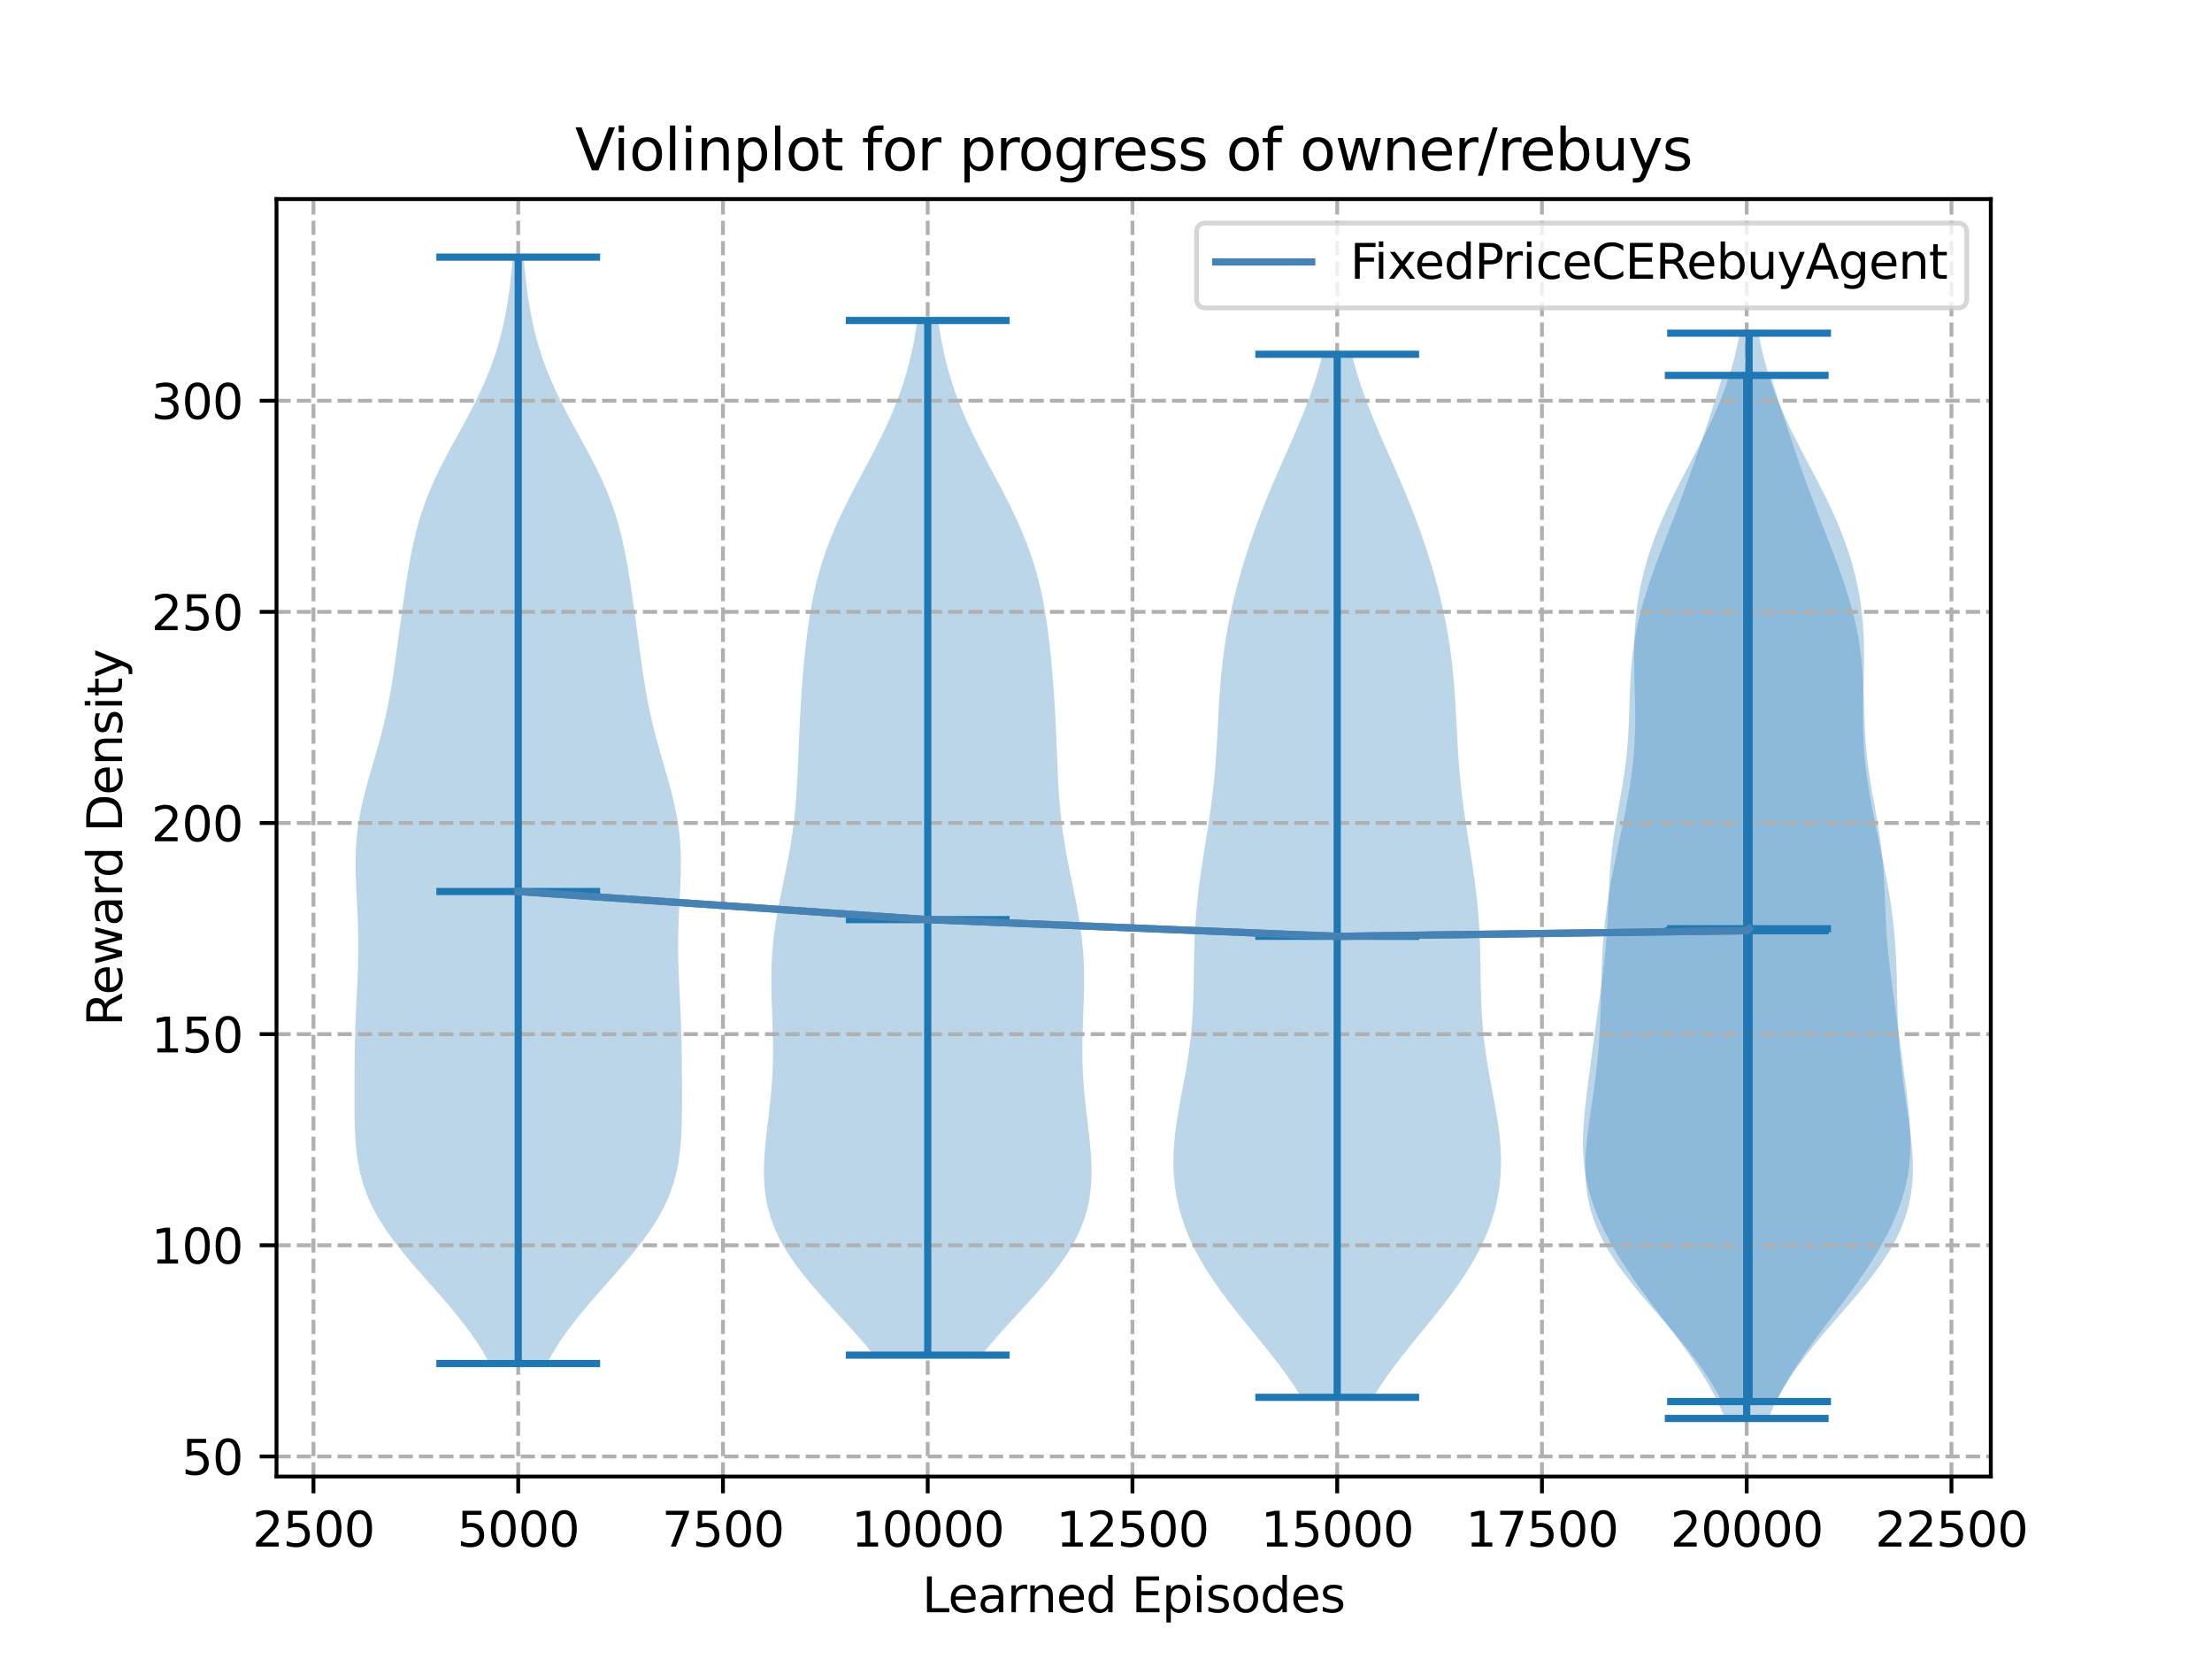 <?xml version="1.0" encoding="utf-8" standalone="no"?>
<!DOCTYPE svg PUBLIC "-//W3C//DTD SVG 1.1//EN"
  "http://www.w3.org/Graphics/SVG/1.1/DTD/svg11.dtd">
<svg xmlns:xlink="http://www.w3.org/1999/xlink" width="460.8pt" height="345.6pt" viewBox="0 0 460.8 345.6" xmlns="http://www.w3.org/2000/svg" version="1.1">
 <defs>
  <style type="text/css">*{stroke-linejoin: round; stroke-linecap: butt}</style>
 </defs>
 <g id="figure_1">
  <g id="patch_1">
   <path d="M 0 345.6 
L 460.8 345.6 
L 460.8 0 
L 0 0 
z
" style="fill: #ffffff"/>
  </g>
  <g id="axes_1">
   <g id="patch_2">
    <path d="M 57.6 307.584 
L 414.72 307.584 
L 414.72 41.472 
L 57.6 41.472 
z
" style="fill: #ffffff"/>
   </g>
   <g id="PolyCollection_1">
    <path d="M 113.907 284.052 
L 102.002 284.052 
L 100.694 281.724 
L 99.217 279.396 
L 97.58 277.067 
L 95.797 274.739 
L 93.892 272.411 
L 91.895 270.083 
L 89.845 267.755 
L 87.784 265.427 
L 85.757 263.099 
L 83.81 260.771 
L 81.986 258.442 
L 80.322 256.114 
L 78.848 253.786 
L 77.581 251.458 
L 76.529 249.13 
L 75.687 246.802 
L 75.043 244.474 
L 74.574 242.146 
L 74.251 239.818 
L 74.045 237.489 
L 73.924 235.161 
L 73.863 232.833 
L 73.838 230.505 
L 73.833 228.177 
L 73.839 225.849 
L 73.851 223.521 
L 73.872 221.193 
L 73.904 218.864 
L 73.951 216.536 
L 74.017 214.208 
L 74.103 211.88 
L 74.204 209.552 
L 74.316 207.224 
L 74.427 204.896 
L 74.525 202.568 
L 74.599 200.239 
L 74.638 197.911 
L 74.635 195.583 
L 74.589 193.255 
L 74.504 190.927 
L 74.392 188.599 
L 74.27 186.271 
L 74.159 183.943 
L 74.084 181.615 
L 74.067 179.286 
L 74.131 176.958 
L 74.29 174.63 
L 74.554 172.302 
L 74.926 169.974 
L 75.396 167.646 
L 75.952 165.318 
L 76.573 162.99 
L 77.236 160.661 
L 77.915 158.333 
L 78.585 156.005 
L 79.228 153.677 
L 79.827 151.349 
L 80.373 149.021 
L 80.863 146.693 
L 81.3 144.365 
L 81.692 142.037 
L 82.049 139.708 
L 82.381 137.38 
L 82.7 135.052 
L 83.014 132.724 
L 83.328 130.396 
L 83.648 128.068 
L 83.975 125.74 
L 84.312 123.412 
L 84.665 121.083 
L 85.04 118.755 
L 85.449 116.427 
L 85.904 114.099 
L 86.423 111.771 
L 87.022 109.443 
L 87.714 107.115 
L 88.512 104.787 
L 89.419 102.458 
L 90.432 100.13 
L 91.541 97.802 
L 92.73 95.474 
L 93.974 93.146 
L 95.248 90.818 
L 96.524 88.49 
L 97.773 86.162 
L 98.973 83.834 
L 100.101 81.505 
L 101.143 79.177 
L 102.089 76.849 
L 102.933 74.521 
L 103.677 72.193 
L 104.323 69.865 
L 104.878 67.537 
L 105.352 65.209 
L 105.753 62.88 
L 106.093 60.552 
L 106.38 58.224 
L 106.625 55.896 
L 106.833 53.568 
L 109.077 53.568 
L 109.077 53.568 
L 109.285 55.896 
L 109.529 58.224 
L 109.817 60.552 
L 110.156 62.88 
L 110.558 65.209 
L 111.032 67.537 
L 111.587 69.865 
L 112.233 72.193 
L 112.976 74.521 
L 113.821 76.849 
L 114.767 79.177 
L 115.809 81.505 
L 116.937 83.834 
L 118.136 86.162 
L 119.386 88.49 
L 120.662 90.818 
L 121.936 93.146 
L 123.18 95.474 
L 124.368 97.802 
L 125.478 100.13 
L 126.491 102.458 
L 127.398 104.787 
L 128.195 107.115 
L 128.888 109.443 
L 129.487 111.771 
L 130.005 114.099 
L 130.461 116.427 
L 130.869 118.755 
L 131.245 121.083 
L 131.597 123.412 
L 131.935 125.74 
L 132.262 128.068 
L 132.581 130.396 
L 132.896 132.724 
L 133.21 135.052 
L 133.528 137.38 
L 133.861 139.708 
L 134.218 142.037 
L 134.609 144.365 
L 135.047 146.693 
L 135.537 149.021 
L 136.083 151.349 
L 136.682 153.677 
L 137.324 156.005 
L 137.995 158.333 
L 138.674 160.661 
L 139.336 162.99 
L 139.957 165.318 
L 140.513 167.646 
L 140.984 169.974 
L 141.355 172.302 
L 141.62 174.63 
L 141.779 176.958 
L 141.842 179.286 
L 141.826 181.615 
L 141.75 183.943 
L 141.639 186.271 
L 141.517 188.599 
L 141.405 190.927 
L 141.321 193.255 
L 141.275 195.583 
L 141.272 197.911 
L 141.311 200.239 
L 141.385 202.568 
L 141.483 204.896 
L 141.594 207.224 
L 141.705 209.552 
L 141.807 211.88 
L 141.892 214.208 
L 141.959 216.536 
L 142.006 218.864 
L 142.038 221.193 
L 142.058 223.521 
L 142.071 225.849 
L 142.077 228.177 
L 142.072 230.505 
L 142.047 232.833 
L 141.985 235.161 
L 141.865 237.489 
L 141.658 239.818 
L 141.336 242.146 
L 140.866 244.474 
L 140.222 246.802 
L 139.381 249.13 
L 138.329 251.458 
L 137.062 253.786 
L 135.587 256.114 
L 133.924 258.442 
L 132.1 260.771 
L 130.153 263.099 
L 128.126 265.427 
L 126.065 267.755 
L 124.014 270.083 
L 122.018 272.411 
L 120.113 274.739 
L 118.33 277.067 
L 116.692 279.396 
L 115.216 281.724 
L 113.907 284.052 
z
" clip-path="url(#p957ec226a8)" style="fill: #1f77b4; fill-opacity: 0.3"/>
   </g>
   <g id="PolyCollection_2">
    <path d="M 204.459 282.292 
L 182.061 282.292 
L 180.262 280.115 
L 178.363 277.938 
L 176.395 275.761 
L 174.393 273.584 
L 172.396 271.407 
L 170.441 269.23 
L 168.568 267.053 
L 166.813 264.876 
L 165.206 262.699 
L 163.772 260.522 
L 162.529 258.345 
L 161.487 256.168 
L 160.648 253.991 
L 160.009 251.814 
L 159.556 249.636 
L 159.274 247.459 
L 159.143 245.282 
L 159.138 243.105 
L 159.235 240.928 
L 159.408 238.751 
L 159.633 236.574 
L 159.885 234.397 
L 160.145 232.22 
L 160.392 230.043 
L 160.613 227.866 
L 160.793 225.689 
L 160.927 223.512 
L 161.011 221.335 
L 161.044 219.158 
L 161.033 216.981 
L 160.985 214.804 
L 160.913 212.627 
L 160.83 210.449 
L 160.753 208.272 
L 160.697 206.095 
L 160.678 203.918 
L 160.708 201.741 
L 160.798 199.564 
L 160.955 197.387 
L 161.179 195.21 
L 161.468 193.033 
L 161.816 190.856 
L 162.211 188.679 
L 162.64 186.502 
L 163.087 184.325 
L 163.537 182.148 
L 163.973 179.971 
L 164.384 177.794 
L 164.758 175.617 
L 165.089 173.439 
L 165.373 171.262 
L 165.61 169.085 
L 165.804 166.908 
L 165.961 164.731 
L 166.088 162.554 
L 166.193 160.377 
L 166.285 158.2 
L 166.372 156.023 
L 166.461 153.846 
L 166.556 151.669 
L 166.663 149.492 
L 166.783 147.315 
L 166.919 145.138 
L 167.071 142.961 
L 167.241 140.784 
L 167.43 138.607 
L 167.639 136.429 
L 167.871 134.252 
L 168.132 132.075 
L 168.427 129.898 
L 168.764 127.721 
L 169.15 125.544 
L 169.594 123.367 
L 170.103 121.19 
L 170.685 119.013 
L 171.345 116.836 
L 172.085 114.659 
L 172.906 112.482 
L 173.804 110.305 
L 174.776 108.128 
L 175.811 105.951 
L 176.899 103.774 
L 178.026 101.597 
L 179.179 99.42 
L 180.339 97.242 
L 181.492 95.065 
L 182.621 92.888 
L 183.71 90.711 
L 184.746 88.534 
L 185.717 86.357 
L 186.615 84.18 
L 187.435 82.003 
L 188.174 79.826 
L 188.834 77.649 
L 189.418 75.472 
L 189.931 73.295 
L 190.38 71.118 
L 190.773 68.941 
L 191.117 66.764 
L 195.403 66.764 
L 195.403 66.764 
L 195.747 68.941 
L 196.14 71.118 
L 196.589 73.295 
L 197.102 75.472 
L 197.686 77.649 
L 198.346 79.826 
L 199.085 82.003 
L 199.905 84.18 
L 200.803 86.357 
L 201.775 88.534 
L 202.81 90.711 
L 203.899 92.888 
L 205.028 95.065 
L 206.181 97.242 
L 207.341 99.42 
L 208.494 101.597 
L 209.621 103.774 
L 210.709 105.951 
L 211.744 108.128 
L 212.716 110.305 
L 213.614 112.482 
L 214.435 114.659 
L 215.175 116.836 
L 215.835 119.013 
L 216.417 121.19 
L 216.926 123.367 
L 217.37 125.544 
L 217.756 127.721 
L 218.093 129.898 
L 218.388 132.075 
L 218.649 134.252 
L 218.881 136.429 
L 219.09 138.607 
L 219.279 140.784 
L 219.449 142.961 
L 219.601 145.138 
L 219.737 147.315 
L 219.857 149.492 
L 219.964 151.669 
L 220.059 153.846 
L 220.148 156.023 
L 220.235 158.2 
L 220.327 160.377 
L 220.432 162.554 
L 220.559 164.731 
L 220.716 166.908 
L 220.91 169.085 
L 221.147 171.262 
L 221.431 173.439 
L 221.762 175.617 
L 222.136 177.794 
L 222.547 179.971 
L 222.983 182.148 
L 223.433 184.325 
L 223.88 186.502 
L 224.309 188.679 
L 224.704 190.856 
L 225.052 193.033 
L 225.341 195.21 
L 225.565 197.387 
L 225.722 199.564 
L 225.812 201.741 
L 225.842 203.918 
L 225.823 206.095 
L 225.767 208.272 
L 225.69 210.449 
L 225.607 212.627 
L 225.535 214.804 
L 225.487 216.981 
L 225.476 219.158 
L 225.509 221.335 
L 225.593 223.512 
L 225.727 225.689 
L 225.908 227.866 
L 226.128 230.043 
L 226.375 232.22 
L 226.635 234.397 
L 226.887 236.574 
L 227.112 238.751 
L 227.285 240.928 
L 227.382 243.105 
L 227.377 245.282 
L 227.246 247.459 
L 226.964 249.636 
L 226.512 251.814 
L 225.872 253.991 
L 225.033 256.168 
L 223.991 258.345 
L 222.748 260.522 
L 221.314 262.699 
L 219.707 264.876 
L 217.952 267.053 
L 216.079 269.23 
L 214.124 271.407 
L 212.127 273.584 
L 210.125 275.761 
L 208.157 277.938 
L 206.258 280.115 
L 204.459 282.292 
z
" clip-path="url(#p957ec226a8)" style="fill: #1f77b4; fill-opacity: 0.3"/>
   </g>
   <g id="PolyCollection_3">
    <path d="M 286.05 291.089 
L 271.081 291.089 
L 269.705 288.895 
L 268.206 286.7 
L 266.601 284.505 
L 264.911 282.31 
L 263.159 280.115 
L 261.373 277.92 
L 259.581 275.726 
L 257.811 273.531 
L 256.089 271.336 
L 254.441 269.141 
L 252.887 266.946 
L 251.443 264.751 
L 250.124 262.557 
L 248.938 260.362 
L 247.891 258.167 
L 246.985 255.972 
L 246.221 253.777 
L 245.598 251.583 
L 245.113 249.388 
L 244.763 247.193 
L 244.541 244.998 
L 244.443 242.803 
L 244.459 240.608 
L 244.58 238.414 
L 244.791 236.219 
L 245.079 234.024 
L 245.427 231.829 
L 245.815 229.634 
L 246.225 227.439 
L 246.637 225.245 
L 247.034 223.05 
L 247.401 220.855 
L 247.726 218.66 
L 248 216.465 
L 248.221 214.27 
L 248.39 212.076 
L 248.512 209.881 
L 248.594 207.686 
L 248.648 205.491 
L 248.686 203.296 
L 248.72 201.101 
L 248.761 198.907 
L 248.822 196.712 
L 248.911 194.517 
L 249.034 192.322 
L 249.195 190.127 
L 249.397 187.932 
L 249.639 185.738 
L 249.917 183.543 
L 250.225 181.348 
L 250.557 179.153 
L 250.903 176.958 
L 251.255 174.763 
L 251.603 172.569 
L 251.936 170.374 
L 252.248 168.179 
L 252.533 165.984 
L 252.785 163.789 
L 253.004 161.594 
L 253.191 159.4 
L 253.35 157.205 
L 253.486 155.01 
L 253.606 152.815 
L 253.72 150.62 
L 253.836 148.426 
L 253.963 146.231 
L 254.11 144.036 
L 254.283 141.841 
L 254.49 139.646 
L 254.736 137.451 
L 255.024 135.257 
L 255.356 133.062 
L 255.735 130.867 
L 256.161 128.672 
L 256.632 126.477 
L 257.148 124.282 
L 257.706 122.088 
L 258.306 119.893 
L 258.946 117.698 
L 259.626 115.503 
L 260.344 113.308 
L 261.101 111.113 
L 261.897 108.919 
L 262.731 106.724 
L 263.601 104.529 
L 264.505 102.334 
L 265.437 100.139 
L 266.39 97.944 
L 267.357 95.75 
L 268.327 93.555 
L 269.289 91.36 
L 270.232 89.165 
L 271.144 86.97 
L 272.015 84.775 
L 272.837 82.581 
L 273.602 80.386 
L 274.305 78.191 
L 274.943 75.996 
L 275.516 73.801 
L 281.615 73.801 
L 281.615 73.801 
L 282.187 75.996 
L 282.825 78.191 
L 283.529 80.386 
L 284.294 82.581 
L 285.115 84.775 
L 285.987 86.97 
L 286.899 89.165 
L 287.842 91.36 
L 288.804 93.555 
L 289.774 95.75 
L 290.74 97.944 
L 291.694 100.139 
L 292.626 102.334 
L 293.529 104.529 
L 294.399 106.724 
L 295.233 108.919 
L 296.029 111.113 
L 296.786 113.308 
L 297.505 115.503 
L 298.184 117.698 
L 298.824 119.893 
L 299.424 122.088 
L 299.983 124.282 
L 300.498 126.477 
L 300.97 128.672 
L 301.395 130.867 
L 301.774 133.062 
L 302.107 135.257 
L 302.395 137.451 
L 302.64 139.646 
L 302.847 141.841 
L 303.021 144.036 
L 303.167 146.231 
L 303.294 148.426 
L 303.41 150.62 
L 303.524 152.815 
L 303.645 155.01 
L 303.781 157.205 
L 303.939 159.4 
L 304.126 161.594 
L 304.345 163.789 
L 304.598 165.984 
L 304.882 168.179 
L 305.194 170.374 
L 305.528 172.569 
L 305.875 174.763 
L 306.227 176.958 
L 306.574 179.153 
L 306.905 181.348 
L 307.214 183.543 
L 307.492 185.738 
L 307.733 187.932 
L 307.935 190.127 
L 308.097 192.322 
L 308.22 194.517 
L 308.308 196.712 
L 308.369 198.907 
L 308.411 201.101 
L 308.445 203.296 
L 308.482 205.491 
L 308.536 207.686 
L 308.619 209.881 
L 308.74 212.076 
L 308.909 214.27 
L 309.13 216.465 
L 309.405 218.66 
L 309.729 220.855 
L 310.096 223.05 
L 310.493 225.245 
L 310.906 227.439 
L 311.315 229.634 
L 311.704 231.829 
L 312.051 234.024 
L 312.339 236.219 
L 312.551 238.414 
L 312.671 240.608 
L 312.687 242.803 
L 312.589 244.998 
L 312.368 247.193 
L 312.017 249.388 
L 311.533 251.583 
L 310.91 253.777 
L 310.146 255.972 
L 309.24 258.167 
L 308.192 260.362 
L 307.006 262.557 
L 305.687 264.751 
L 304.244 266.946 
L 302.689 269.141 
L 301.041 271.336 
L 299.32 273.531 
L 297.549 275.726 
L 295.757 277.92 
L 293.971 280.115 
L 292.219 282.31 
L 290.529 284.505 
L 288.924 286.7 
L 287.426 288.895 
L 286.05 291.089 
z
" clip-path="url(#p957ec226a8)" style="fill: #1f77b4; fill-opacity: 0.3"/>
   </g>
   <g id="PolyCollection_4">
    <path d="M 368.378 295.488 
L 359.362 295.488 
L 358.422 293.293 
L 357.359 291.098 
L 356.177 288.904 
L 354.882 286.709 
L 353.482 284.514 
L 351.992 282.319 
L 350.428 280.124 
L 348.811 277.929 
L 347.161 275.735 
L 345.499 273.54 
L 343.847 271.345 
L 342.226 269.15 
L 340.652 266.955 
L 339.143 264.76 
L 337.712 262.566 
L 336.372 260.371 
L 335.135 258.176 
L 334.009 255.981 
L 333.004 253.786 
L 332.129 251.591 
L 331.39 249.397 
L 330.79 247.202 
L 330.33 245.007 
L 330.009 242.812 
L 329.819 240.617 
L 329.748 238.422 
L 329.782 236.228 
L 329.901 234.033 
L 330.088 231.838 
L 330.321 229.643 
L 330.585 227.448 
L 330.867 225.253 
L 331.155 223.059 
L 331.447 220.864 
L 331.739 218.669 
L 332.033 216.474 
L 332.331 214.279 
L 332.634 212.084 
L 332.942 209.89 
L 333.251 207.695 
L 333.556 205.5 
L 333.847 203.305 
L 334.117 201.11 
L 334.358 198.915 
L 334.562 196.721 
L 334.729 194.526 
L 334.862 192.331 
L 334.968 190.136 
L 335.059 187.941 
L 335.151 185.747 
L 335.258 183.552 
L 335.396 181.357 
L 335.577 179.162 
L 335.808 176.967 
L 336.089 174.772 
L 336.418 172.578 
L 336.783 170.383 
L 337.171 168.188 
L 337.563 165.993 
L 337.943 163.798 
L 338.293 161.603 
L 338.6 159.409 
L 338.856 157.214 
L 339.057 155.019 
L 339.207 152.824 
L 339.315 150.629 
L 339.394 148.434 
L 339.461 146.24 
L 339.534 144.045 
L 339.632 141.85 
L 339.772 139.655 
L 339.969 137.46 
L 340.232 135.265 
L 340.569 133.071 
L 340.984 130.876 
L 341.476 128.681 
L 342.041 126.486 
L 342.675 124.291 
L 343.37 122.096 
L 344.117 119.902 
L 344.906 117.707 
L 345.726 115.512 
L 346.568 113.317 
L 347.422 111.122 
L 348.279 108.927 
L 349.129 106.733 
L 349.969 104.538 
L 350.792 102.343 
L 351.598 100.148 
L 352.385 97.953 
L 353.156 95.758 
L 353.912 93.564 
L 354.655 91.369 
L 355.389 89.174 
L 356.114 86.979 
L 356.83 84.784 
L 357.533 82.59 
L 358.221 80.395 
L 358.887 78.2 
L 368.854 78.2 
L 368.854 78.2 
L 369.52 80.395 
L 370.207 82.59 
L 370.911 84.784 
L 371.627 86.979 
L 372.352 89.174 
L 373.085 91.369 
L 373.829 93.564 
L 374.585 95.758 
L 375.356 97.953 
L 376.143 100.148 
L 376.949 102.343 
L 377.772 104.538 
L 378.612 106.733 
L 379.462 108.927 
L 380.319 111.122 
L 381.172 113.317 
L 382.015 115.512 
L 382.835 117.707 
L 383.624 119.902 
L 384.371 122.096 
L 385.066 124.291 
L 385.7 126.486 
L 386.265 128.681 
L 386.757 130.876 
L 387.172 133.071 
L 387.509 135.265 
L 387.772 137.46 
L 387.968 139.655 
L 388.108 141.85 
L 388.207 144.045 
L 388.28 146.24 
L 388.347 148.434 
L 388.426 150.629 
L 388.533 152.824 
L 388.684 155.019 
L 388.885 157.214 
L 389.141 159.409 
L 389.448 161.603 
L 389.798 163.798 
L 390.178 165.993 
L 390.57 168.188 
L 390.958 170.383 
L 391.323 172.578 
L 391.652 174.772 
L 391.933 176.967 
L 392.164 179.162 
L 392.345 181.357 
L 392.483 183.552 
L 392.59 185.747 
L 392.681 187.941 
L 392.773 190.136 
L 392.879 192.331 
L 393.011 194.526 
L 393.179 196.721 
L 393.383 198.915 
L 393.623 201.11 
L 393.893 203.305 
L 394.185 205.5 
L 394.49 207.695 
L 394.799 209.89 
L 395.107 212.084 
L 395.41 214.279 
L 395.708 216.474 
L 396.002 218.669 
L 396.294 220.864 
L 396.585 223.059 
L 396.874 225.253 
L 397.155 227.448 
L 397.42 229.643 
L 397.653 231.838 
L 397.839 234.033 
L 397.959 236.228 
L 397.993 238.422 
L 397.922 240.617 
L 397.732 242.812 
L 397.41 245.007 
L 396.951 247.202 
L 396.351 249.397 
L 395.612 251.591 
L 394.736 253.786 
L 393.732 255.981 
L 392.606 258.176 
L 391.369 260.371 
L 390.029 262.566 
L 388.598 264.76 
L 387.089 266.955 
L 385.515 269.15 
L 383.893 271.345 
L 382.242 273.54 
L 380.58 275.735 
L 378.93 277.929 
L 377.312 280.124 
L 375.749 282.319 
L 374.259 284.514 
L 372.859 286.709 
L 371.563 288.904 
L 370.382 291.098 
L 369.319 293.293 
L 368.378 295.488 
z
" clip-path="url(#p957ec226a8)" style="fill: #1f77b4; fill-opacity: 0.3"/>
   </g>
   <g id="PolyCollection_5">
    <path d="M 370.038 291.969 
L 358.692 291.969 
L 357.491 289.721 
L 356.139 287.473 
L 354.64 285.225 
L 353.005 282.977 
L 351.252 280.728 
L 349.403 278.48 
L 347.486 276.232 
L 345.534 273.984 
L 343.583 271.736 
L 341.668 269.488 
L 339.825 267.24 
L 338.09 264.991 
L 336.492 262.743 
L 335.055 260.495 
L 333.799 258.247 
L 332.736 255.999 
L 331.87 253.751 
L 331.2 251.503 
L 330.718 249.254 
L 330.41 247.006 
L 330.259 244.758 
L 330.243 242.51 
L 330.341 240.262 
L 330.529 238.014 
L 330.783 235.766 
L 331.083 233.517 
L 331.408 231.269 
L 331.741 229.021 
L 332.064 226.773 
L 332.367 224.525 
L 332.64 222.277 
L 332.875 220.029 
L 333.069 217.78 
L 333.223 215.532 
L 333.339 213.284 
L 333.424 211.036 
L 333.486 208.788 
L 333.537 206.54 
L 333.588 204.291 
L 333.652 202.043 
L 333.74 199.795 
L 333.861 197.547 
L 334.025 195.299 
L 334.236 193.051 
L 334.495 190.803 
L 334.802 188.554 
L 335.153 186.306 
L 335.544 184.058 
L 335.967 181.81 
L 336.415 179.562 
L 336.879 177.314 
L 337.352 175.066 
L 337.824 172.817 
L 338.286 170.569 
L 338.73 168.321 
L 339.145 166.073 
L 339.522 163.825 
L 339.853 161.577 
L 340.131 159.329 
L 340.349 157.08 
L 340.506 154.832 
L 340.603 152.584 
L 340.644 150.336 
L 340.639 148.088 
L 340.599 145.84 
L 340.539 143.592 
L 340.474 141.343 
L 340.423 139.095 
L 340.4 136.847 
L 340.42 134.599 
L 340.495 132.351 
L 340.636 130.103 
L 340.849 127.855 
L 341.141 125.606 
L 341.515 123.358 
L 341.972 121.11 
L 342.516 118.862 
L 343.146 116.614 
L 343.862 114.366 
L 344.663 112.118 
L 345.546 109.869 
L 346.506 107.621 
L 347.536 105.373 
L 348.626 103.125 
L 349.763 100.877 
L 350.932 98.629 
L 352.117 96.381 
L 353.3 94.132 
L 354.462 91.884 
L 355.587 89.636 
L 356.659 87.388 
L 357.665 85.14 
L 358.595 82.892 
L 359.441 80.643 
L 360.2 78.395 
L 360.872 76.147 
L 361.459 73.899 
L 361.966 71.651 
L 362.4 69.403 
L 366.331 69.403 
L 366.331 69.403 
L 366.764 71.651 
L 367.271 73.899 
L 367.858 76.147 
L 368.53 78.395 
L 369.29 80.643 
L 370.136 82.892 
L 371.065 85.14 
L 372.071 87.388 
L 373.143 89.636 
L 374.268 91.884 
L 375.431 94.132 
L 376.613 96.381 
L 377.798 98.629 
L 378.968 100.877 
L 380.105 103.125 
L 381.194 105.373 
L 382.224 107.621 
L 383.184 109.869 
L 384.067 112.118 
L 384.868 114.366 
L 385.584 116.614 
L 386.214 118.862 
L 386.758 121.11 
L 387.216 123.358 
L 387.589 125.606 
L 387.881 127.855 
L 388.094 130.103 
L 388.235 132.351 
L 388.311 134.599 
L 388.331 136.847 
L 388.308 139.095 
L 388.256 141.343 
L 388.192 143.592 
L 388.131 145.84 
L 388.091 148.088 
L 388.086 150.336 
L 388.127 152.584 
L 388.224 154.832 
L 388.381 157.08 
L 388.6 159.329 
L 388.877 161.577 
L 389.208 163.825 
L 389.586 166.073 
L 390.001 168.321 
L 390.444 170.569 
L 390.907 172.817 
L 391.379 175.066 
L 391.851 177.314 
L 392.316 179.562 
L 392.763 181.81 
L 393.186 184.058 
L 393.577 186.306 
L 393.929 188.554 
L 394.236 190.803 
L 394.495 193.051 
L 394.705 195.299 
L 394.869 197.547 
L 394.991 199.795 
L 395.079 202.043 
L 395.142 204.291 
L 395.193 206.54 
L 395.244 208.788 
L 395.306 211.036 
L 395.391 213.284 
L 395.508 215.532 
L 395.661 217.78 
L 395.856 220.029 
L 396.091 222.277 
L 396.363 224.525 
L 396.666 226.773 
L 396.99 229.021 
L 397.322 231.269 
L 397.647 233.517 
L 397.947 235.766 
L 398.202 238.014 
L 398.39 240.262 
L 398.487 242.51 
L 398.472 244.758 
L 398.32 247.006 
L 398.012 249.254 
L 397.53 251.503 
L 396.86 253.751 
L 395.995 255.999 
L 394.931 258.247 
L 393.675 260.495 
L 392.239 262.743 
L 390.64 264.991 
L 388.905 267.24 
L 387.063 269.488 
L 385.148 271.736 
L 383.196 273.984 
L 381.244 276.232 
L 379.328 278.48 
L 377.479 280.728 
L 375.725 282.977 
L 374.091 285.225 
L 372.591 287.473 
L 371.239 289.721 
L 370.038 291.969 
z
" clip-path="url(#p957ec226a8)" style="fill: #1f77b4; fill-opacity: 0.3"/>
   </g>
   <g id="matplotlib.axis_1">
    <g id="xtick_1">
     <g id="line2d_1">
      <path d="M 65.302 307.584 
L 65.302 41.472 
" clip-path="url(#p957ec226a8)" style="fill: none; stroke-dasharray: 2.96,1.28; stroke-dashoffset: 0; stroke: #b0b0b0; stroke-width: 0.8"/>
     </g>
     <g id="line2d_2">
      <defs>
       <path id="m21ee8ec025" d="M 0 0 
L 0 3.5 
" style="stroke: #000000; stroke-width: 0.8"/>
      </defs>
      <g>
       <use xlink:href="#m21ee8ec025" x="65.302" y="307.584" style="stroke: #000000; stroke-width: 0.8"/>
      </g>
     </g>
     <g id="text_1">
      <!-- 2500 -->
      <g transform="translate(52.577 322.182)scale(0.1 -0.1)">
       <defs>
        <path id="DejaVuSans-32" d="M 1228 531 
L 3431 531 
L 3431 0 
L 469 0 
L 469 531 
Q 828 903 1448 1529 
Q 2069 2156 2228 2338 
Q 2531 2678 2651 2914 
Q 2772 3150 2772 3378 
Q 2772 3750 2511 3984 
Q 2250 4219 1831 4219 
Q 1534 4219 1204 4116 
Q 875 4013 500 3803 
L 500 4441 
Q 881 4594 1212 4672 
Q 1544 4750 1819 4750 
Q 2544 4750 2975 4387 
Q 3406 4025 3406 3419 
Q 3406 3131 3298 2873 
Q 3191 2616 2906 2266 
Q 2828 2175 2409 1742 
Q 1991 1309 1228 531 
z
" transform="scale(0.016)"/>
        <path id="DejaVuSans-35" d="M 691 4666 
L 3169 4666 
L 3169 4134 
L 1269 4134 
L 1269 2991 
Q 1406 3038 1543 3061 
Q 1681 3084 1819 3084 
Q 2600 3084 3056 2656 
Q 3513 2228 3513 1497 
Q 3513 744 3044 326 
Q 2575 -91 1722 -91 
Q 1428 -91 1123 -41 
Q 819 9 494 109 
L 494 744 
Q 775 591 1075 516 
Q 1375 441 1709 441 
Q 2250 441 2565 725 
Q 2881 1009 2881 1497 
Q 2881 1984 2565 2268 
Q 2250 2553 1709 2553 
Q 1456 2553 1204 2497 
Q 953 2441 691 2322 
L 691 4666 
z
" transform="scale(0.016)"/>
        <path id="DejaVuSans-30" d="M 2034 4250 
Q 1547 4250 1301 3770 
Q 1056 3291 1056 2328 
Q 1056 1369 1301 889 
Q 1547 409 2034 409 
Q 2525 409 2770 889 
Q 3016 1369 3016 2328 
Q 3016 3291 2770 3770 
Q 2525 4250 2034 4250 
z
M 2034 4750 
Q 2819 4750 3233 4129 
Q 3647 3509 3647 2328 
Q 3647 1150 3233 529 
Q 2819 -91 2034 -91 
Q 1250 -91 836 529 
Q 422 1150 422 2328 
Q 422 3509 836 4129 
Q 1250 4750 2034 4750 
z
" transform="scale(0.016)"/>
       </defs>
       <use xlink:href="#DejaVuSans-32"/>
       <use xlink:href="#DejaVuSans-35" x="63.623"/>
       <use xlink:href="#DejaVuSans-30" x="127.246"/>
       <use xlink:href="#DejaVuSans-30" x="190.869"/>
      </g>
     </g>
    </g>
    <g id="xtick_2">
     <g id="line2d_3">
      <path d="M 107.955 307.584 
L 107.955 41.472 
" clip-path="url(#p957ec226a8)" style="fill: none; stroke-dasharray: 2.96,1.28; stroke-dashoffset: 0; stroke: #b0b0b0; stroke-width: 0.8"/>
     </g>
     <g id="line2d_4">
      <g>
       <use xlink:href="#m21ee8ec025" x="107.955" y="307.584" style="stroke: #000000; stroke-width: 0.8"/>
      </g>
     </g>
     <g id="text_2">
      <!-- 5000 -->
      <g transform="translate(95.23 322.182)scale(0.1 -0.1)">
       <use xlink:href="#DejaVuSans-35"/>
       <use xlink:href="#DejaVuSans-30" x="63.623"/>
       <use xlink:href="#DejaVuSans-30" x="127.246"/>
       <use xlink:href="#DejaVuSans-30" x="190.869"/>
      </g>
     </g>
    </g>
    <g id="xtick_3">
     <g id="line2d_5">
      <path d="M 150.607 307.584 
L 150.607 41.472 
" clip-path="url(#p957ec226a8)" style="fill: none; stroke-dasharray: 2.96,1.28; stroke-dashoffset: 0; stroke: #b0b0b0; stroke-width: 0.8"/>
     </g>
     <g id="line2d_6">
      <g>
       <use xlink:href="#m21ee8ec025" x="150.607" y="307.584" style="stroke: #000000; stroke-width: 0.8"/>
      </g>
     </g>
     <g id="text_3">
      <!-- 7500 -->
      <g transform="translate(137.882 322.182)scale(0.1 -0.1)">
       <defs>
        <path id="DejaVuSans-37" d="M 525 4666 
L 3525 4666 
L 3525 4397 
L 1831 0 
L 1172 0 
L 2766 4134 
L 525 4134 
L 525 4666 
z
" transform="scale(0.016)"/>
       </defs>
       <use xlink:href="#DejaVuSans-37"/>
       <use xlink:href="#DejaVuSans-35" x="63.623"/>
       <use xlink:href="#DejaVuSans-30" x="127.246"/>
       <use xlink:href="#DejaVuSans-30" x="190.869"/>
      </g>
     </g>
    </g>
    <g id="xtick_4">
     <g id="line2d_7">
      <path d="M 193.26 307.584 
L 193.26 41.472 
" clip-path="url(#p957ec226a8)" style="fill: none; stroke-dasharray: 2.96,1.28; stroke-dashoffset: 0; stroke: #b0b0b0; stroke-width: 0.8"/>
     </g>
     <g id="line2d_8">
      <g>
       <use xlink:href="#m21ee8ec025" x="193.26" y="307.584" style="stroke: #000000; stroke-width: 0.8"/>
      </g>
     </g>
     <g id="text_4">
      <!-- 10000 -->
      <g transform="translate(177.354 322.182)scale(0.1 -0.1)">
       <defs>
        <path id="DejaVuSans-31" d="M 794 531 
L 1825 531 
L 1825 4091 
L 703 3866 
L 703 4441 
L 1819 4666 
L 2450 4666 
L 2450 531 
L 3481 531 
L 3481 0 
L 794 0 
L 794 531 
z
" transform="scale(0.016)"/>
       </defs>
       <use xlink:href="#DejaVuSans-31"/>
       <use xlink:href="#DejaVuSans-30" x="63.623"/>
       <use xlink:href="#DejaVuSans-30" x="127.246"/>
       <use xlink:href="#DejaVuSans-30" x="190.869"/>
       <use xlink:href="#DejaVuSans-30" x="254.492"/>
      </g>
     </g>
    </g>
    <g id="xtick_5">
     <g id="line2d_9">
      <path d="M 235.913 307.584 
L 235.913 41.472 
" clip-path="url(#p957ec226a8)" style="fill: none; stroke-dasharray: 2.96,1.28; stroke-dashoffset: 0; stroke: #b0b0b0; stroke-width: 0.8"/>
     </g>
     <g id="line2d_10">
      <g>
       <use xlink:href="#m21ee8ec025" x="235.913" y="307.584" style="stroke: #000000; stroke-width: 0.8"/>
      </g>
     </g>
     <g id="text_5">
      <!-- 12500 -->
      <g transform="translate(220.006 322.182)scale(0.1 -0.1)">
       <use xlink:href="#DejaVuSans-31"/>
       <use xlink:href="#DejaVuSans-32" x="63.623"/>
       <use xlink:href="#DejaVuSans-35" x="127.246"/>
       <use xlink:href="#DejaVuSans-30" x="190.869"/>
       <use xlink:href="#DejaVuSans-30" x="254.492"/>
      </g>
     </g>
    </g>
    <g id="xtick_6">
     <g id="line2d_11">
      <path d="M 278.565 307.584 
L 278.565 41.472 
" clip-path="url(#p957ec226a8)" style="fill: none; stroke-dasharray: 2.96,1.28; stroke-dashoffset: 0; stroke: #b0b0b0; stroke-width: 0.8"/>
     </g>
     <g id="line2d_12">
      <g>
       <use xlink:href="#m21ee8ec025" x="278.565" y="307.584" style="stroke: #000000; stroke-width: 0.8"/>
      </g>
     </g>
     <g id="text_6">
      <!-- 15000 -->
      <g transform="translate(262.659 322.182)scale(0.1 -0.1)">
       <use xlink:href="#DejaVuSans-31"/>
       <use xlink:href="#DejaVuSans-35" x="63.623"/>
       <use xlink:href="#DejaVuSans-30" x="127.246"/>
       <use xlink:href="#DejaVuSans-30" x="190.869"/>
       <use xlink:href="#DejaVuSans-30" x="254.492"/>
      </g>
     </g>
    </g>
    <g id="xtick_7">
     <g id="line2d_13">
      <path d="M 321.218 307.584 
L 321.218 41.472 
" clip-path="url(#p957ec226a8)" style="fill: none; stroke-dasharray: 2.96,1.28; stroke-dashoffset: 0; stroke: #b0b0b0; stroke-width: 0.8"/>
     </g>
     <g id="line2d_14">
      <g>
       <use xlink:href="#m21ee8ec025" x="321.218" y="307.584" style="stroke: #000000; stroke-width: 0.8"/>
      </g>
     </g>
     <g id="text_7">
      <!-- 17500 -->
      <g transform="translate(305.312 322.182)scale(0.1 -0.1)">
       <use xlink:href="#DejaVuSans-31"/>
       <use xlink:href="#DejaVuSans-37" x="63.623"/>
       <use xlink:href="#DejaVuSans-35" x="127.246"/>
       <use xlink:href="#DejaVuSans-30" x="190.869"/>
       <use xlink:href="#DejaVuSans-30" x="254.492"/>
      </g>
     </g>
    </g>
    <g id="xtick_8">
     <g id="line2d_15">
      <path d="M 363.87 307.584 
L 363.87 41.472 
" clip-path="url(#p957ec226a8)" style="fill: none; stroke-dasharray: 2.96,1.28; stroke-dashoffset: 0; stroke: #b0b0b0; stroke-width: 0.8"/>
     </g>
     <g id="line2d_16">
      <g>
       <use xlink:href="#m21ee8ec025" x="363.87" y="307.584" style="stroke: #000000; stroke-width: 0.8"/>
      </g>
     </g>
     <g id="text_8">
      <!-- 20000 -->
      <g transform="translate(347.964 322.182)scale(0.1 -0.1)">
       <use xlink:href="#DejaVuSans-32"/>
       <use xlink:href="#DejaVuSans-30" x="63.623"/>
       <use xlink:href="#DejaVuSans-30" x="127.246"/>
       <use xlink:href="#DejaVuSans-30" x="190.869"/>
       <use xlink:href="#DejaVuSans-30" x="254.492"/>
      </g>
     </g>
    </g>
    <g id="xtick_9">
     <g id="line2d_17">
      <path d="M 406.523 307.584 
L 406.523 41.472 
" clip-path="url(#p957ec226a8)" style="fill: none; stroke-dasharray: 2.96,1.28; stroke-dashoffset: 0; stroke: #b0b0b0; stroke-width: 0.8"/>
     </g>
     <g id="line2d_18">
      <g>
       <use xlink:href="#m21ee8ec025" x="406.523" y="307.584" style="stroke: #000000; stroke-width: 0.8"/>
      </g>
     </g>
     <g id="text_9">
      <!-- 22500 -->
      <g transform="translate(390.617 322.182)scale(0.1 -0.1)">
       <use xlink:href="#DejaVuSans-32"/>
       <use xlink:href="#DejaVuSans-32" x="63.623"/>
       <use xlink:href="#DejaVuSans-35" x="127.246"/>
       <use xlink:href="#DejaVuSans-30" x="190.869"/>
       <use xlink:href="#DejaVuSans-30" x="254.492"/>
      </g>
     </g>
    </g>
    <g id="text_10">
     <!-- Learned Episodes -->
     <g transform="translate(192.102 335.861)scale(0.1 -0.1)">
      <defs>
       <path id="DejaVuSans-4c" d="M 628 4666 
L 1259 4666 
L 1259 531 
L 3531 531 
L 3531 0 
L 628 0 
L 628 4666 
z
" transform="scale(0.016)"/>
       <path id="DejaVuSans-65" d="M 3597 1894 
L 3597 1613 
L 953 1613 
Q 991 1019 1311 708 
Q 1631 397 2203 397 
Q 2534 397 2845 478 
Q 3156 559 3463 722 
L 3463 178 
Q 3153 47 2828 -22 
Q 2503 -91 2169 -91 
Q 1331 -91 842 396 
Q 353 884 353 1716 
Q 353 2575 817 3079 
Q 1281 3584 2069 3584 
Q 2775 3584 3186 3129 
Q 3597 2675 3597 1894 
z
M 3022 2063 
Q 3016 2534 2758 2815 
Q 2500 3097 2075 3097 
Q 1594 3097 1305 2825 
Q 1016 2553 972 2059 
L 3022 2063 
z
" transform="scale(0.016)"/>
       <path id="DejaVuSans-61" d="M 2194 1759 
Q 1497 1759 1228 1600 
Q 959 1441 959 1056 
Q 959 750 1161 570 
Q 1363 391 1709 391 
Q 2188 391 2477 730 
Q 2766 1069 2766 1631 
L 2766 1759 
L 2194 1759 
z
M 3341 1997 
L 3341 0 
L 2766 0 
L 2766 531 
Q 2569 213 2275 61 
Q 1981 -91 1556 -91 
Q 1019 -91 701 211 
Q 384 513 384 1019 
Q 384 1609 779 1909 
Q 1175 2209 1959 2209 
L 2766 2209 
L 2766 2266 
Q 2766 2663 2505 2880 
Q 2244 3097 1772 3097 
Q 1472 3097 1187 3025 
Q 903 2953 641 2809 
L 641 3341 
Q 956 3463 1253 3523 
Q 1550 3584 1831 3584 
Q 2591 3584 2966 3190 
Q 3341 2797 3341 1997 
z
" transform="scale(0.016)"/>
       <path id="DejaVuSans-72" d="M 2631 2963 
Q 2534 3019 2420 3045 
Q 2306 3072 2169 3072 
Q 1681 3072 1420 2755 
Q 1159 2438 1159 1844 
L 1159 0 
L 581 0 
L 581 3500 
L 1159 3500 
L 1159 2956 
Q 1341 3275 1631 3429 
Q 1922 3584 2338 3584 
Q 2397 3584 2469 3576 
Q 2541 3569 2628 3553 
L 2631 2963 
z
" transform="scale(0.016)"/>
       <path id="DejaVuSans-6e" d="M 3513 2113 
L 3513 0 
L 2938 0 
L 2938 2094 
Q 2938 2591 2744 2837 
Q 2550 3084 2163 3084 
Q 1697 3084 1428 2787 
Q 1159 2491 1159 1978 
L 1159 0 
L 581 0 
L 581 3500 
L 1159 3500 
L 1159 2956 
Q 1366 3272 1645 3428 
Q 1925 3584 2291 3584 
Q 2894 3584 3203 3211 
Q 3513 2838 3513 2113 
z
" transform="scale(0.016)"/>
       <path id="DejaVuSans-64" d="M 2906 2969 
L 2906 4863 
L 3481 4863 
L 3481 0 
L 2906 0 
L 2906 525 
Q 2725 213 2448 61 
Q 2172 -91 1784 -91 
Q 1150 -91 751 415 
Q 353 922 353 1747 
Q 353 2572 751 3078 
Q 1150 3584 1784 3584 
Q 2172 3584 2448 3432 
Q 2725 3281 2906 2969 
z
M 947 1747 
Q 947 1113 1208 752 
Q 1469 391 1925 391 
Q 2381 391 2643 752 
Q 2906 1113 2906 1747 
Q 2906 2381 2643 2742 
Q 2381 3103 1925 3103 
Q 1469 3103 1208 2742 
Q 947 2381 947 1747 
z
" transform="scale(0.016)"/>
       <path id="DejaVuSans-20" transform="scale(0.016)"/>
       <path id="DejaVuSans-45" d="M 628 4666 
L 3578 4666 
L 3578 4134 
L 1259 4134 
L 1259 2753 
L 3481 2753 
L 3481 2222 
L 1259 2222 
L 1259 531 
L 3634 531 
L 3634 0 
L 628 0 
L 628 4666 
z
" transform="scale(0.016)"/>
       <path id="DejaVuSans-70" d="M 1159 525 
L 1159 -1331 
L 581 -1331 
L 581 3500 
L 1159 3500 
L 1159 2969 
Q 1341 3281 1617 3432 
Q 1894 3584 2278 3584 
Q 2916 3584 3314 3078 
Q 3713 2572 3713 1747 
Q 3713 922 3314 415 
Q 2916 -91 2278 -91 
Q 1894 -91 1617 61 
Q 1341 213 1159 525 
z
M 3116 1747 
Q 3116 2381 2855 2742 
Q 2594 3103 2138 3103 
Q 1681 3103 1420 2742 
Q 1159 2381 1159 1747 
Q 1159 1113 1420 752 
Q 1681 391 2138 391 
Q 2594 391 2855 752 
Q 3116 1113 3116 1747 
z
" transform="scale(0.016)"/>
       <path id="DejaVuSans-69" d="M 603 3500 
L 1178 3500 
L 1178 0 
L 603 0 
L 603 3500 
z
M 603 4863 
L 1178 4863 
L 1178 4134 
L 603 4134 
L 603 4863 
z
" transform="scale(0.016)"/>
       <path id="DejaVuSans-73" d="M 2834 3397 
L 2834 2853 
Q 2591 2978 2328 3040 
Q 2066 3103 1784 3103 
Q 1356 3103 1142 2972 
Q 928 2841 928 2578 
Q 928 2378 1081 2264 
Q 1234 2150 1697 2047 
L 1894 2003 
Q 2506 1872 2764 1633 
Q 3022 1394 3022 966 
Q 3022 478 2636 193 
Q 2250 -91 1575 -91 
Q 1294 -91 989 -36 
Q 684 19 347 128 
L 347 722 
Q 666 556 975 473 
Q 1284 391 1588 391 
Q 1994 391 2212 530 
Q 2431 669 2431 922 
Q 2431 1156 2273 1281 
Q 2116 1406 1581 1522 
L 1381 1569 
Q 847 1681 609 1914 
Q 372 2147 372 2553 
Q 372 3047 722 3315 
Q 1072 3584 1716 3584 
Q 2034 3584 2315 3537 
Q 2597 3491 2834 3397 
z
" transform="scale(0.016)"/>
       <path id="DejaVuSans-6f" d="M 1959 3097 
Q 1497 3097 1228 2736 
Q 959 2375 959 1747 
Q 959 1119 1226 758 
Q 1494 397 1959 397 
Q 2419 397 2687 759 
Q 2956 1122 2956 1747 
Q 2956 2369 2687 2733 
Q 2419 3097 1959 3097 
z
M 1959 3584 
Q 2709 3584 3137 3096 
Q 3566 2609 3566 1747 
Q 3566 888 3137 398 
Q 2709 -91 1959 -91 
Q 1206 -91 779 398 
Q 353 888 353 1747 
Q 353 2609 779 3096 
Q 1206 3584 1959 3584 
z
" transform="scale(0.016)"/>
      </defs>
      <use xlink:href="#DejaVuSans-4c"/>
      <use xlink:href="#DejaVuSans-65" x="53.963"/>
      <use xlink:href="#DejaVuSans-61" x="115.486"/>
      <use xlink:href="#DejaVuSans-72" x="176.766"/>
      <use xlink:href="#DejaVuSans-6e" x="216.129"/>
      <use xlink:href="#DejaVuSans-65" x="279.508"/>
      <use xlink:href="#DejaVuSans-64" x="341.031"/>
      <use xlink:href="#DejaVuSans-20" x="404.508"/>
      <use xlink:href="#DejaVuSans-45" x="436.295"/>
      <use xlink:href="#DejaVuSans-70" x="499.479"/>
      <use xlink:href="#DejaVuSans-69" x="562.955"/>
      <use xlink:href="#DejaVuSans-73" x="590.738"/>
      <use xlink:href="#DejaVuSans-6f" x="642.838"/>
      <use xlink:href="#DejaVuSans-64" x="704.02"/>
      <use xlink:href="#DejaVuSans-65" x="767.496"/>
      <use xlink:href="#DejaVuSans-73" x="829.02"/>
     </g>
    </g>
   </g>
   <g id="matplotlib.axis_2">
    <g id="ytick_1">
     <g id="line2d_19">
      <path d="M 57.6 303.405 
L 414.72 303.405 
" clip-path="url(#p957ec226a8)" style="fill: none; stroke-dasharray: 2.96,1.28; stroke-dashoffset: 0; stroke: #b0b0b0; stroke-width: 0.8"/>
     </g>
     <g id="line2d_20">
      <defs>
       <path id="m383ffe0d05" d="M 0 0 
L -3.5 0 
" style="stroke: #000000; stroke-width: 0.8"/>
      </defs>
      <g>
       <use xlink:href="#m383ffe0d05" x="57.6" y="303.405" style="stroke: #000000; stroke-width: 0.8"/>
      </g>
     </g>
     <g id="text_11">
      <!-- 50 -->
      <g transform="translate(37.875 307.205)scale(0.1 -0.1)">
       <use xlink:href="#DejaVuSans-35"/>
       <use xlink:href="#DejaVuSans-30" x="63.623"/>
      </g>
     </g>
    </g>
    <g id="ytick_2">
     <g id="line2d_21">
      <path d="M 57.6 259.42 
L 414.72 259.42 
" clip-path="url(#p957ec226a8)" style="fill: none; stroke-dasharray: 2.96,1.28; stroke-dashoffset: 0; stroke: #b0b0b0; stroke-width: 0.8"/>
     </g>
     <g id="line2d_22">
      <g>
       <use xlink:href="#m383ffe0d05" x="57.6" y="259.42" style="stroke: #000000; stroke-width: 0.8"/>
      </g>
     </g>
     <g id="text_12">
      <!-- 100 -->
      <g transform="translate(31.512 263.219)scale(0.1 -0.1)">
       <use xlink:href="#DejaVuSans-31"/>
       <use xlink:href="#DejaVuSans-30" x="63.623"/>
       <use xlink:href="#DejaVuSans-30" x="127.246"/>
      </g>
     </g>
    </g>
    <g id="ytick_3">
     <g id="line2d_23">
      <path d="M 57.6 215.434 
L 414.72 215.434 
" clip-path="url(#p957ec226a8)" style="fill: none; stroke-dasharray: 2.96,1.28; stroke-dashoffset: 0; stroke: #b0b0b0; stroke-width: 0.8"/>
     </g>
     <g id="line2d_24">
      <g>
       <use xlink:href="#m383ffe0d05" x="57.6" y="215.434" style="stroke: #000000; stroke-width: 0.8"/>
      </g>
     </g>
     <g id="text_13">
      <!-- 150 -->
      <g transform="translate(31.512 219.234)scale(0.1 -0.1)">
       <use xlink:href="#DejaVuSans-31"/>
       <use xlink:href="#DejaVuSans-35" x="63.623"/>
       <use xlink:href="#DejaVuSans-30" x="127.246"/>
      </g>
     </g>
    </g>
    <g id="ytick_4">
     <g id="line2d_25">
      <path d="M 57.6 171.449 
L 414.72 171.449 
" clip-path="url(#p957ec226a8)" style="fill: none; stroke-dasharray: 2.96,1.28; stroke-dashoffset: 0; stroke: #b0b0b0; stroke-width: 0.8"/>
     </g>
     <g id="line2d_26">
      <g>
       <use xlink:href="#m383ffe0d05" x="57.6" y="171.449" style="stroke: #000000; stroke-width: 0.8"/>
      </g>
     </g>
     <g id="text_14">
      <!-- 200 -->
      <g transform="translate(31.512 175.248)scale(0.1 -0.1)">
       <use xlink:href="#DejaVuSans-32"/>
       <use xlink:href="#DejaVuSans-30" x="63.623"/>
       <use xlink:href="#DejaVuSans-30" x="127.246"/>
      </g>
     </g>
    </g>
    <g id="ytick_5">
     <g id="line2d_27">
      <path d="M 57.6 127.464 
L 414.72 127.464 
" clip-path="url(#p957ec226a8)" style="fill: none; stroke-dasharray: 2.96,1.28; stroke-dashoffset: 0; stroke: #b0b0b0; stroke-width: 0.8"/>
     </g>
     <g id="line2d_28">
      <g>
       <use xlink:href="#m383ffe0d05" x="57.6" y="127.464" style="stroke: #000000; stroke-width: 0.8"/>
      </g>
     </g>
     <g id="text_15">
      <!-- 250 -->
      <g transform="translate(31.512 131.263)scale(0.1 -0.1)">
       <use xlink:href="#DejaVuSans-32"/>
       <use xlink:href="#DejaVuSans-35" x="63.623"/>
       <use xlink:href="#DejaVuSans-30" x="127.246"/>
      </g>
     </g>
    </g>
    <g id="ytick_6">
     <g id="line2d_29">
      <path d="M 57.6 83.478 
L 414.72 83.478 
" clip-path="url(#p957ec226a8)" style="fill: none; stroke-dasharray: 2.96,1.28; stroke-dashoffset: 0; stroke: #b0b0b0; stroke-width: 0.8"/>
     </g>
     <g id="line2d_30">
      <g>
       <use xlink:href="#m383ffe0d05" x="57.6" y="83.478" style="stroke: #000000; stroke-width: 0.8"/>
      </g>
     </g>
     <g id="text_16">
      <!-- 300 -->
      <g transform="translate(31.512 87.277)scale(0.1 -0.1)">
       <defs>
        <path id="DejaVuSans-33" d="M 2597 2516 
Q 3050 2419 3304 2112 
Q 3559 1806 3559 1356 
Q 3559 666 3084 287 
Q 2609 -91 1734 -91 
Q 1441 -91 1130 -33 
Q 819 25 488 141 
L 488 750 
Q 750 597 1062 519 
Q 1375 441 1716 441 
Q 2309 441 2620 675 
Q 2931 909 2931 1356 
Q 2931 1769 2642 2001 
Q 2353 2234 1838 2234 
L 1294 2234 
L 1294 2753 
L 1863 2753 
Q 2328 2753 2575 2939 
Q 2822 3125 2822 3475 
Q 2822 3834 2567 4026 
Q 2313 4219 1838 4219 
Q 1578 4219 1281 4162 
Q 984 4106 628 3988 
L 628 4550 
Q 988 4650 1302 4700 
Q 1616 4750 1894 4750 
Q 2613 4750 3031 4423 
Q 3450 4097 3450 3541 
Q 3450 3153 3228 2886 
Q 3006 2619 2597 2516 
z
" transform="scale(0.016)"/>
       </defs>
       <use xlink:href="#DejaVuSans-33"/>
       <use xlink:href="#DejaVuSans-30" x="63.623"/>
       <use xlink:href="#DejaVuSans-30" x="127.246"/>
      </g>
     </g>
    </g>
    <g id="text_17">
     <!-- Reward Density -->
     <g transform="translate(25.433 213.747)rotate(-90)scale(0.1 -0.1)">
      <defs>
       <path id="DejaVuSans-52" d="M 2841 2188 
Q 3044 2119 3236 1894 
Q 3428 1669 3622 1275 
L 4263 0 
L 3584 0 
L 2988 1197 
Q 2756 1666 2539 1819 
Q 2322 1972 1947 1972 
L 1259 1972 
L 1259 0 
L 628 0 
L 628 4666 
L 2053 4666 
Q 2853 4666 3247 4331 
Q 3641 3997 3641 3322 
Q 3641 2881 3436 2590 
Q 3231 2300 2841 2188 
z
M 1259 4147 
L 1259 2491 
L 2053 2491 
Q 2509 2491 2742 2702 
Q 2975 2913 2975 3322 
Q 2975 3731 2742 3939 
Q 2509 4147 2053 4147 
L 1259 4147 
z
" transform="scale(0.016)"/>
       <path id="DejaVuSans-77" d="M 269 3500 
L 844 3500 
L 1563 769 
L 2278 3500 
L 2956 3500 
L 3675 769 
L 4391 3500 
L 4966 3500 
L 4050 0 
L 3372 0 
L 2619 2869 
L 1863 0 
L 1184 0 
L 269 3500 
z
" transform="scale(0.016)"/>
       <path id="DejaVuSans-44" d="M 1259 4147 
L 1259 519 
L 2022 519 
Q 2988 519 3436 956 
Q 3884 1394 3884 2338 
Q 3884 3275 3436 3711 
Q 2988 4147 2022 4147 
L 1259 4147 
z
M 628 4666 
L 1925 4666 
Q 3281 4666 3915 4102 
Q 4550 3538 4550 2338 
Q 4550 1131 3912 565 
Q 3275 0 1925 0 
L 628 0 
L 628 4666 
z
" transform="scale(0.016)"/>
       <path id="DejaVuSans-74" d="M 1172 4494 
L 1172 3500 
L 2356 3500 
L 2356 3053 
L 1172 3053 
L 1172 1153 
Q 1172 725 1289 603 
Q 1406 481 1766 481 
L 2356 481 
L 2356 0 
L 1766 0 
Q 1100 0 847 248 
Q 594 497 594 1153 
L 594 3053 
L 172 3053 
L 172 3500 
L 594 3500 
L 594 4494 
L 1172 4494 
z
" transform="scale(0.016)"/>
       <path id="DejaVuSans-79" d="M 2059 -325 
Q 1816 -950 1584 -1140 
Q 1353 -1331 966 -1331 
L 506 -1331 
L 506 -850 
L 844 -850 
Q 1081 -850 1212 -737 
Q 1344 -625 1503 -206 
L 1606 56 
L 191 3500 
L 800 3500 
L 1894 763 
L 2988 3500 
L 3597 3500 
L 2059 -325 
z
" transform="scale(0.016)"/>
      </defs>
      <use xlink:href="#DejaVuSans-52"/>
      <use xlink:href="#DejaVuSans-65" x="64.982"/>
      <use xlink:href="#DejaVuSans-77" x="126.506"/>
      <use xlink:href="#DejaVuSans-61" x="208.293"/>
      <use xlink:href="#DejaVuSans-72" x="269.572"/>
      <use xlink:href="#DejaVuSans-64" x="308.936"/>
      <use xlink:href="#DejaVuSans-20" x="372.412"/>
      <use xlink:href="#DejaVuSans-44" x="404.199"/>
      <use xlink:href="#DejaVuSans-65" x="481.201"/>
      <use xlink:href="#DejaVuSans-6e" x="542.725"/>
      <use xlink:href="#DejaVuSans-73" x="606.104"/>
      <use xlink:href="#DejaVuSans-69" x="658.203"/>
      <use xlink:href="#DejaVuSans-74" x="685.986"/>
      <use xlink:href="#DejaVuSans-79" x="725.195"/>
     </g>
    </g>
   </g>
   <g id="LineCollection_1">
    <path d="M 90.894 185.718 
L 125.016 185.718 
" clip-path="url(#p957ec226a8)" style="fill: none; stroke: #1f77b4; stroke-width: 1.5"/>
    <path d="M 176.199 191.575 
L 210.321 191.575 
" clip-path="url(#p957ec226a8)" style="fill: none; stroke: #1f77b4; stroke-width: 1.5"/>
    <path d="M 261.504 195.05 
L 295.626 195.05 
" clip-path="url(#p957ec226a8)" style="fill: none; stroke: #1f77b4; stroke-width: 1.5"/>
    <path d="M 346.809 193.876 
L 380.931 193.876 
" clip-path="url(#p957ec226a8)" style="fill: none; stroke: #1f77b4; stroke-width: 1.5"/>
    <path d="M 347.304 193.473 
L 381.426 193.473 
" clip-path="url(#p957ec226a8)" style="fill: none; stroke: #1f77b4; stroke-width: 1.5"/>
   </g>
   <g id="LineCollection_2">
    <path d="M 90.894 53.568 
L 125.016 53.568 
" clip-path="url(#p957ec226a8)" style="fill: none; stroke: #1f77b4; stroke-width: 1.5"/>
    <path d="M 176.199 66.764 
L 210.321 66.764 
" clip-path="url(#p957ec226a8)" style="fill: none; stroke: #1f77b4; stroke-width: 1.5"/>
    <path d="M 261.504 73.801 
L 295.626 73.801 
" clip-path="url(#p957ec226a8)" style="fill: none; stroke: #1f77b4; stroke-width: 1.5"/>
    <path d="M 346.809 78.2 
L 380.931 78.2 
" clip-path="url(#p957ec226a8)" style="fill: none; stroke: #1f77b4; stroke-width: 1.5"/>
    <path d="M 347.304 69.403 
L 381.426 69.403 
" clip-path="url(#p957ec226a8)" style="fill: none; stroke: #1f77b4; stroke-width: 1.5"/>
   </g>
   <g id="LineCollection_3">
    <path d="M 90.894 284.052 
L 125.016 284.052 
" clip-path="url(#p957ec226a8)" style="fill: none; stroke: #1f77b4; stroke-width: 1.5"/>
    <path d="M 176.199 282.292 
L 210.321 282.292 
" clip-path="url(#p957ec226a8)" style="fill: none; stroke: #1f77b4; stroke-width: 1.5"/>
    <path d="M 261.504 291.089 
L 295.626 291.089 
" clip-path="url(#p957ec226a8)" style="fill: none; stroke: #1f77b4; stroke-width: 1.5"/>
    <path d="M 346.809 295.488 
L 380.931 295.488 
" clip-path="url(#p957ec226a8)" style="fill: none; stroke: #1f77b4; stroke-width: 1.5"/>
    <path d="M 347.304 291.969 
L 381.426 291.969 
" clip-path="url(#p957ec226a8)" style="fill: none; stroke: #1f77b4; stroke-width: 1.5"/>
   </g>
   <g id="LineCollection_4">
    <path d="M 107.955 284.052 
L 107.955 53.568 
" clip-path="url(#p957ec226a8)" style="fill: none; stroke: #1f77b4; stroke-width: 1.5"/>
    <path d="M 193.26 282.292 
L 193.26 66.764 
" clip-path="url(#p957ec226a8)" style="fill: none; stroke: #1f77b4; stroke-width: 1.5"/>
    <path d="M 278.565 291.089 
L 278.565 73.801 
" clip-path="url(#p957ec226a8)" style="fill: none; stroke: #1f77b4; stroke-width: 1.5"/>
    <path d="M 363.87 295.488 
L 363.87 78.2 
" clip-path="url(#p957ec226a8)" style="fill: none; stroke: #1f77b4; stroke-width: 1.5"/>
    <path d="M 364.365 291.969 
L 364.365 69.403 
" clip-path="url(#p957ec226a8)" style="fill: none; stroke: #1f77b4; stroke-width: 1.5"/>
   </g>
   <g id="line2d_31">
    <path d="M 107.955 185.718 
L 193.26 191.575 
L 278.565 195.05 
L 363.87 193.876 
L 364.365 193.473 
" clip-path="url(#p957ec226a8)" style="fill: none; stroke: #4682b4; stroke-width: 1.5; stroke-linecap: square"/>
   </g>
   <g id="line2d_32">
    <path d="M 107.955 185.718 
L 193.26 191.575 
L 278.565 195.05 
L 363.87 193.876 
L 364.365 193.473 
" clip-path="url(#p957ec226a8)" style="fill: none; stroke: #4682b4; stroke-width: 1.5; stroke-linecap: square"/>
   </g>
   <g id="patch_3">
    <path d="M 57.6 307.584 
L 57.6 41.472 
" style="fill: none; stroke: #000000; stroke-width: 0.8; stroke-linejoin: miter; stroke-linecap: square"/>
   </g>
   <g id="patch_4">
    <path d="M 414.72 307.584 
L 414.72 41.472 
" style="fill: none; stroke: #000000; stroke-width: 0.8; stroke-linejoin: miter; stroke-linecap: square"/>
   </g>
   <g id="patch_5">
    <path d="M 57.6 307.584 
L 414.72 307.584 
" style="fill: none; stroke: #000000; stroke-width: 0.8; stroke-linejoin: miter; stroke-linecap: square"/>
   </g>
   <g id="patch_6">
    <path d="M 57.6 41.472 
L 414.72 41.472 
" style="fill: none; stroke: #000000; stroke-width: 0.8; stroke-linejoin: miter; stroke-linecap: square"/>
   </g>
   <g id="text_18">
    <!-- Violinplot for progress of owner/rebuys -->
    <g transform="translate(119.788 35.472)scale(0.12 -0.12)">
     <defs>
      <path id="DejaVuSans-56" d="M 1831 0 
L 50 4666 
L 709 4666 
L 2188 738 
L 3669 4666 
L 4325 4666 
L 2547 0 
L 1831 0 
z
" transform="scale(0.016)"/>
      <path id="DejaVuSans-6c" d="M 603 4863 
L 1178 4863 
L 1178 0 
L 603 0 
L 603 4863 
z
" transform="scale(0.016)"/>
      <path id="DejaVuSans-66" d="M 2375 4863 
L 2375 4384 
L 1825 4384 
Q 1516 4384 1395 4259 
Q 1275 4134 1275 3809 
L 1275 3500 
L 2222 3500 
L 2222 3053 
L 1275 3053 
L 1275 0 
L 697 0 
L 697 3053 
L 147 3053 
L 147 3500 
L 697 3500 
L 697 3744 
Q 697 4328 969 4595 
Q 1241 4863 1831 4863 
L 2375 4863 
z
" transform="scale(0.016)"/>
      <path id="DejaVuSans-67" d="M 2906 1791 
Q 2906 2416 2648 2759 
Q 2391 3103 1925 3103 
Q 1463 3103 1205 2759 
Q 947 2416 947 1791 
Q 947 1169 1205 825 
Q 1463 481 1925 481 
Q 2391 481 2648 825 
Q 2906 1169 2906 1791 
z
M 3481 434 
Q 3481 -459 3084 -895 
Q 2688 -1331 1869 -1331 
Q 1566 -1331 1297 -1286 
Q 1028 -1241 775 -1147 
L 775 -588 
Q 1028 -725 1275 -790 
Q 1522 -856 1778 -856 
Q 2344 -856 2625 -561 
Q 2906 -266 2906 331 
L 2906 616 
Q 2728 306 2450 153 
Q 2172 0 1784 0 
Q 1141 0 747 490 
Q 353 981 353 1791 
Q 353 2603 747 3093 
Q 1141 3584 1784 3584 
Q 2172 3584 2450 3431 
Q 2728 3278 2906 2969 
L 2906 3500 
L 3481 3500 
L 3481 434 
z
" transform="scale(0.016)"/>
      <path id="DejaVuSans-2f" d="M 1625 4666 
L 2156 4666 
L 531 -594 
L 0 -594 
L 1625 4666 
z
" transform="scale(0.016)"/>
      <path id="DejaVuSans-62" d="M 3116 1747 
Q 3116 2381 2855 2742 
Q 2594 3103 2138 3103 
Q 1681 3103 1420 2742 
Q 1159 2381 1159 1747 
Q 1159 1113 1420 752 
Q 1681 391 2138 391 
Q 2594 391 2855 752 
Q 3116 1113 3116 1747 
z
M 1159 2969 
Q 1341 3281 1617 3432 
Q 1894 3584 2278 3584 
Q 2916 3584 3314 3078 
Q 3713 2572 3713 1747 
Q 3713 922 3314 415 
Q 2916 -91 2278 -91 
Q 1894 -91 1617 61 
Q 1341 213 1159 525 
L 1159 0 
L 581 0 
L 581 4863 
L 1159 4863 
L 1159 2969 
z
" transform="scale(0.016)"/>
      <path id="DejaVuSans-75" d="M 544 1381 
L 544 3500 
L 1119 3500 
L 1119 1403 
Q 1119 906 1312 657 
Q 1506 409 1894 409 
Q 2359 409 2629 706 
Q 2900 1003 2900 1516 
L 2900 3500 
L 3475 3500 
L 3475 0 
L 2900 0 
L 2900 538 
Q 2691 219 2414 64 
Q 2138 -91 1772 -91 
Q 1169 -91 856 284 
Q 544 659 544 1381 
z
M 1991 3584 
L 1991 3584 
z
" transform="scale(0.016)"/>
     </defs>
     <use xlink:href="#DejaVuSans-56"/>
     <use xlink:href="#DejaVuSans-69" x="66.158"/>
     <use xlink:href="#DejaVuSans-6f" x="93.941"/>
     <use xlink:href="#DejaVuSans-6c" x="155.123"/>
     <use xlink:href="#DejaVuSans-69" x="182.906"/>
     <use xlink:href="#DejaVuSans-6e" x="210.689"/>
     <use xlink:href="#DejaVuSans-70" x="274.068"/>
     <use xlink:href="#DejaVuSans-6c" x="337.545"/>
     <use xlink:href="#DejaVuSans-6f" x="365.328"/>
     <use xlink:href="#DejaVuSans-74" x="426.51"/>
     <use xlink:href="#DejaVuSans-20" x="465.719"/>
     <use xlink:href="#DejaVuSans-66" x="497.506"/>
     <use xlink:href="#DejaVuSans-6f" x="532.711"/>
     <use xlink:href="#DejaVuSans-72" x="593.893"/>
     <use xlink:href="#DejaVuSans-20" x="635.006"/>
     <use xlink:href="#DejaVuSans-70" x="666.793"/>
     <use xlink:href="#DejaVuSans-72" x="730.27"/>
     <use xlink:href="#DejaVuSans-6f" x="769.133"/>
     <use xlink:href="#DejaVuSans-67" x="830.314"/>
     <use xlink:href="#DejaVuSans-72" x="893.791"/>
     <use xlink:href="#DejaVuSans-65" x="932.654"/>
     <use xlink:href="#DejaVuSans-73" x="994.178"/>
     <use xlink:href="#DejaVuSans-73" x="1046.277"/>
     <use xlink:href="#DejaVuSans-20" x="1098.377"/>
     <use xlink:href="#DejaVuSans-6f" x="1130.164"/>
     <use xlink:href="#DejaVuSans-66" x="1191.346"/>
     <use xlink:href="#DejaVuSans-20" x="1226.551"/>
     <use xlink:href="#DejaVuSans-6f" x="1258.338"/>
     <use xlink:href="#DejaVuSans-77" x="1319.52"/>
     <use xlink:href="#DejaVuSans-6e" x="1401.307"/>
     <use xlink:href="#DejaVuSans-65" x="1464.686"/>
     <use xlink:href="#DejaVuSans-72" x="1526.209"/>
     <use xlink:href="#DejaVuSans-2f" x="1567.322"/>
     <use xlink:href="#DejaVuSans-72" x="1601.014"/>
     <use xlink:href="#DejaVuSans-65" x="1639.877"/>
     <use xlink:href="#DejaVuSans-62" x="1701.4"/>
     <use xlink:href="#DejaVuSans-75" x="1764.877"/>
     <use xlink:href="#DejaVuSans-79" x="1828.256"/>
     <use xlink:href="#DejaVuSans-73" x="1887.436"/>
    </g>
   </g>
   <g id="legend_1">
    <g id="patch_7">
     <path d="M 251.254 64.15 
L 407.72 64.15 
Q 409.72 64.15 409.72 62.15 
L 409.72 48.472 
Q 409.72 46.472 407.72 46.472 
L 251.254 46.472 
Q 249.254 46.472 249.254 48.472 
L 249.254 62.15 
Q 249.254 64.15 251.254 64.15 
z
" style="fill: #ffffff; opacity: 0.8; stroke: #cccccc; stroke-linejoin: miter"/>
    </g>
    <g id="line2d_33">
     <path d="M 253.254 54.57 
L 263.254 54.57 
L 273.254 54.57 
" style="fill: none; stroke: #4682b4; stroke-width: 1.5; stroke-linecap: square"/>
    </g>
    <g id="text_19">
     <!-- FixedPriceCERebuyAgent -->
     <g transform="translate(281.254 58.07)scale(0.1 -0.1)">
      <defs>
       <path id="DejaVuSans-46" d="M 628 4666 
L 3309 4666 
L 3309 4134 
L 1259 4134 
L 1259 2759 
L 3109 2759 
L 3109 2228 
L 1259 2228 
L 1259 0 
L 628 0 
L 628 4666 
z
" transform="scale(0.016)"/>
       <path id="DejaVuSans-78" d="M 3513 3500 
L 2247 1797 
L 3578 0 
L 2900 0 
L 1881 1375 
L 863 0 
L 184 0 
L 1544 1831 
L 300 3500 
L 978 3500 
L 1906 2253 
L 2834 3500 
L 3513 3500 
z
" transform="scale(0.016)"/>
       <path id="DejaVuSans-50" d="M 1259 4147 
L 1259 2394 
L 2053 2394 
Q 2494 2394 2734 2622 
Q 2975 2850 2975 3272 
Q 2975 3691 2734 3919 
Q 2494 4147 2053 4147 
L 1259 4147 
z
M 628 4666 
L 2053 4666 
Q 2838 4666 3239 4311 
Q 3641 3956 3641 3272 
Q 3641 2581 3239 2228 
Q 2838 1875 2053 1875 
L 1259 1875 
L 1259 0 
L 628 0 
L 628 4666 
z
" transform="scale(0.016)"/>
       <path id="DejaVuSans-63" d="M 3122 3366 
L 3122 2828 
Q 2878 2963 2633 3030 
Q 2388 3097 2138 3097 
Q 1578 3097 1268 2742 
Q 959 2388 959 1747 
Q 959 1106 1268 751 
Q 1578 397 2138 397 
Q 2388 397 2633 464 
Q 2878 531 3122 666 
L 3122 134 
Q 2881 22 2623 -34 
Q 2366 -91 2075 -91 
Q 1284 -91 818 406 
Q 353 903 353 1747 
Q 353 2603 823 3093 
Q 1294 3584 2113 3584 
Q 2378 3584 2631 3529 
Q 2884 3475 3122 3366 
z
" transform="scale(0.016)"/>
       <path id="DejaVuSans-43" d="M 4122 4306 
L 4122 3641 
Q 3803 3938 3442 4084 
Q 3081 4231 2675 4231 
Q 1875 4231 1450 3742 
Q 1025 3253 1025 2328 
Q 1025 1406 1450 917 
Q 1875 428 2675 428 
Q 3081 428 3442 575 
Q 3803 722 4122 1019 
L 4122 359 
Q 3791 134 3420 21 
Q 3050 -91 2638 -91 
Q 1578 -91 968 557 
Q 359 1206 359 2328 
Q 359 3453 968 4101 
Q 1578 4750 2638 4750 
Q 3056 4750 3426 4639 
Q 3797 4528 4122 4306 
z
" transform="scale(0.016)"/>
       <path id="DejaVuSans-41" d="M 2188 4044 
L 1331 1722 
L 3047 1722 
L 2188 4044 
z
M 1831 4666 
L 2547 4666 
L 4325 0 
L 3669 0 
L 3244 1197 
L 1141 1197 
L 716 0 
L 50 0 
L 1831 4666 
z
" transform="scale(0.016)"/>
      </defs>
      <use xlink:href="#DejaVuSans-46"/>
      <use xlink:href="#DejaVuSans-69" x="50.27"/>
      <use xlink:href="#DejaVuSans-78" x="78.053"/>
      <use xlink:href="#DejaVuSans-65" x="134.107"/>
      <use xlink:href="#DejaVuSans-64" x="195.631"/>
      <use xlink:href="#DejaVuSans-50" x="259.107"/>
      <use xlink:href="#DejaVuSans-72" x="317.66"/>
      <use xlink:href="#DejaVuSans-69" x="358.773"/>
      <use xlink:href="#DejaVuSans-63" x="386.557"/>
      <use xlink:href="#DejaVuSans-65" x="441.537"/>
      <use xlink:href="#DejaVuSans-43" x="503.061"/>
      <use xlink:href="#DejaVuSans-45" x="572.885"/>
      <use xlink:href="#DejaVuSans-52" x="636.068"/>
      <use xlink:href="#DejaVuSans-65" x="701.051"/>
      <use xlink:href="#DejaVuSans-62" x="762.574"/>
      <use xlink:href="#DejaVuSans-75" x="826.051"/>
      <use xlink:href="#DejaVuSans-79" x="889.43"/>
      <use xlink:href="#DejaVuSans-41" x="948.609"/>
      <use xlink:href="#DejaVuSans-67" x="1017.018"/>
      <use xlink:href="#DejaVuSans-65" x="1080.494"/>
      <use xlink:href="#DejaVuSans-6e" x="1142.018"/>
      <use xlink:href="#DejaVuSans-74" x="1205.396"/>
     </g>
    </g>
   </g>
  </g>
 </g>
 <defs>
  <clipPath id="p957ec226a8">
   <rect x="57.6" y="41.472" width="357.12" height="266.112"/>
  </clipPath>
 </defs>
</svg>
